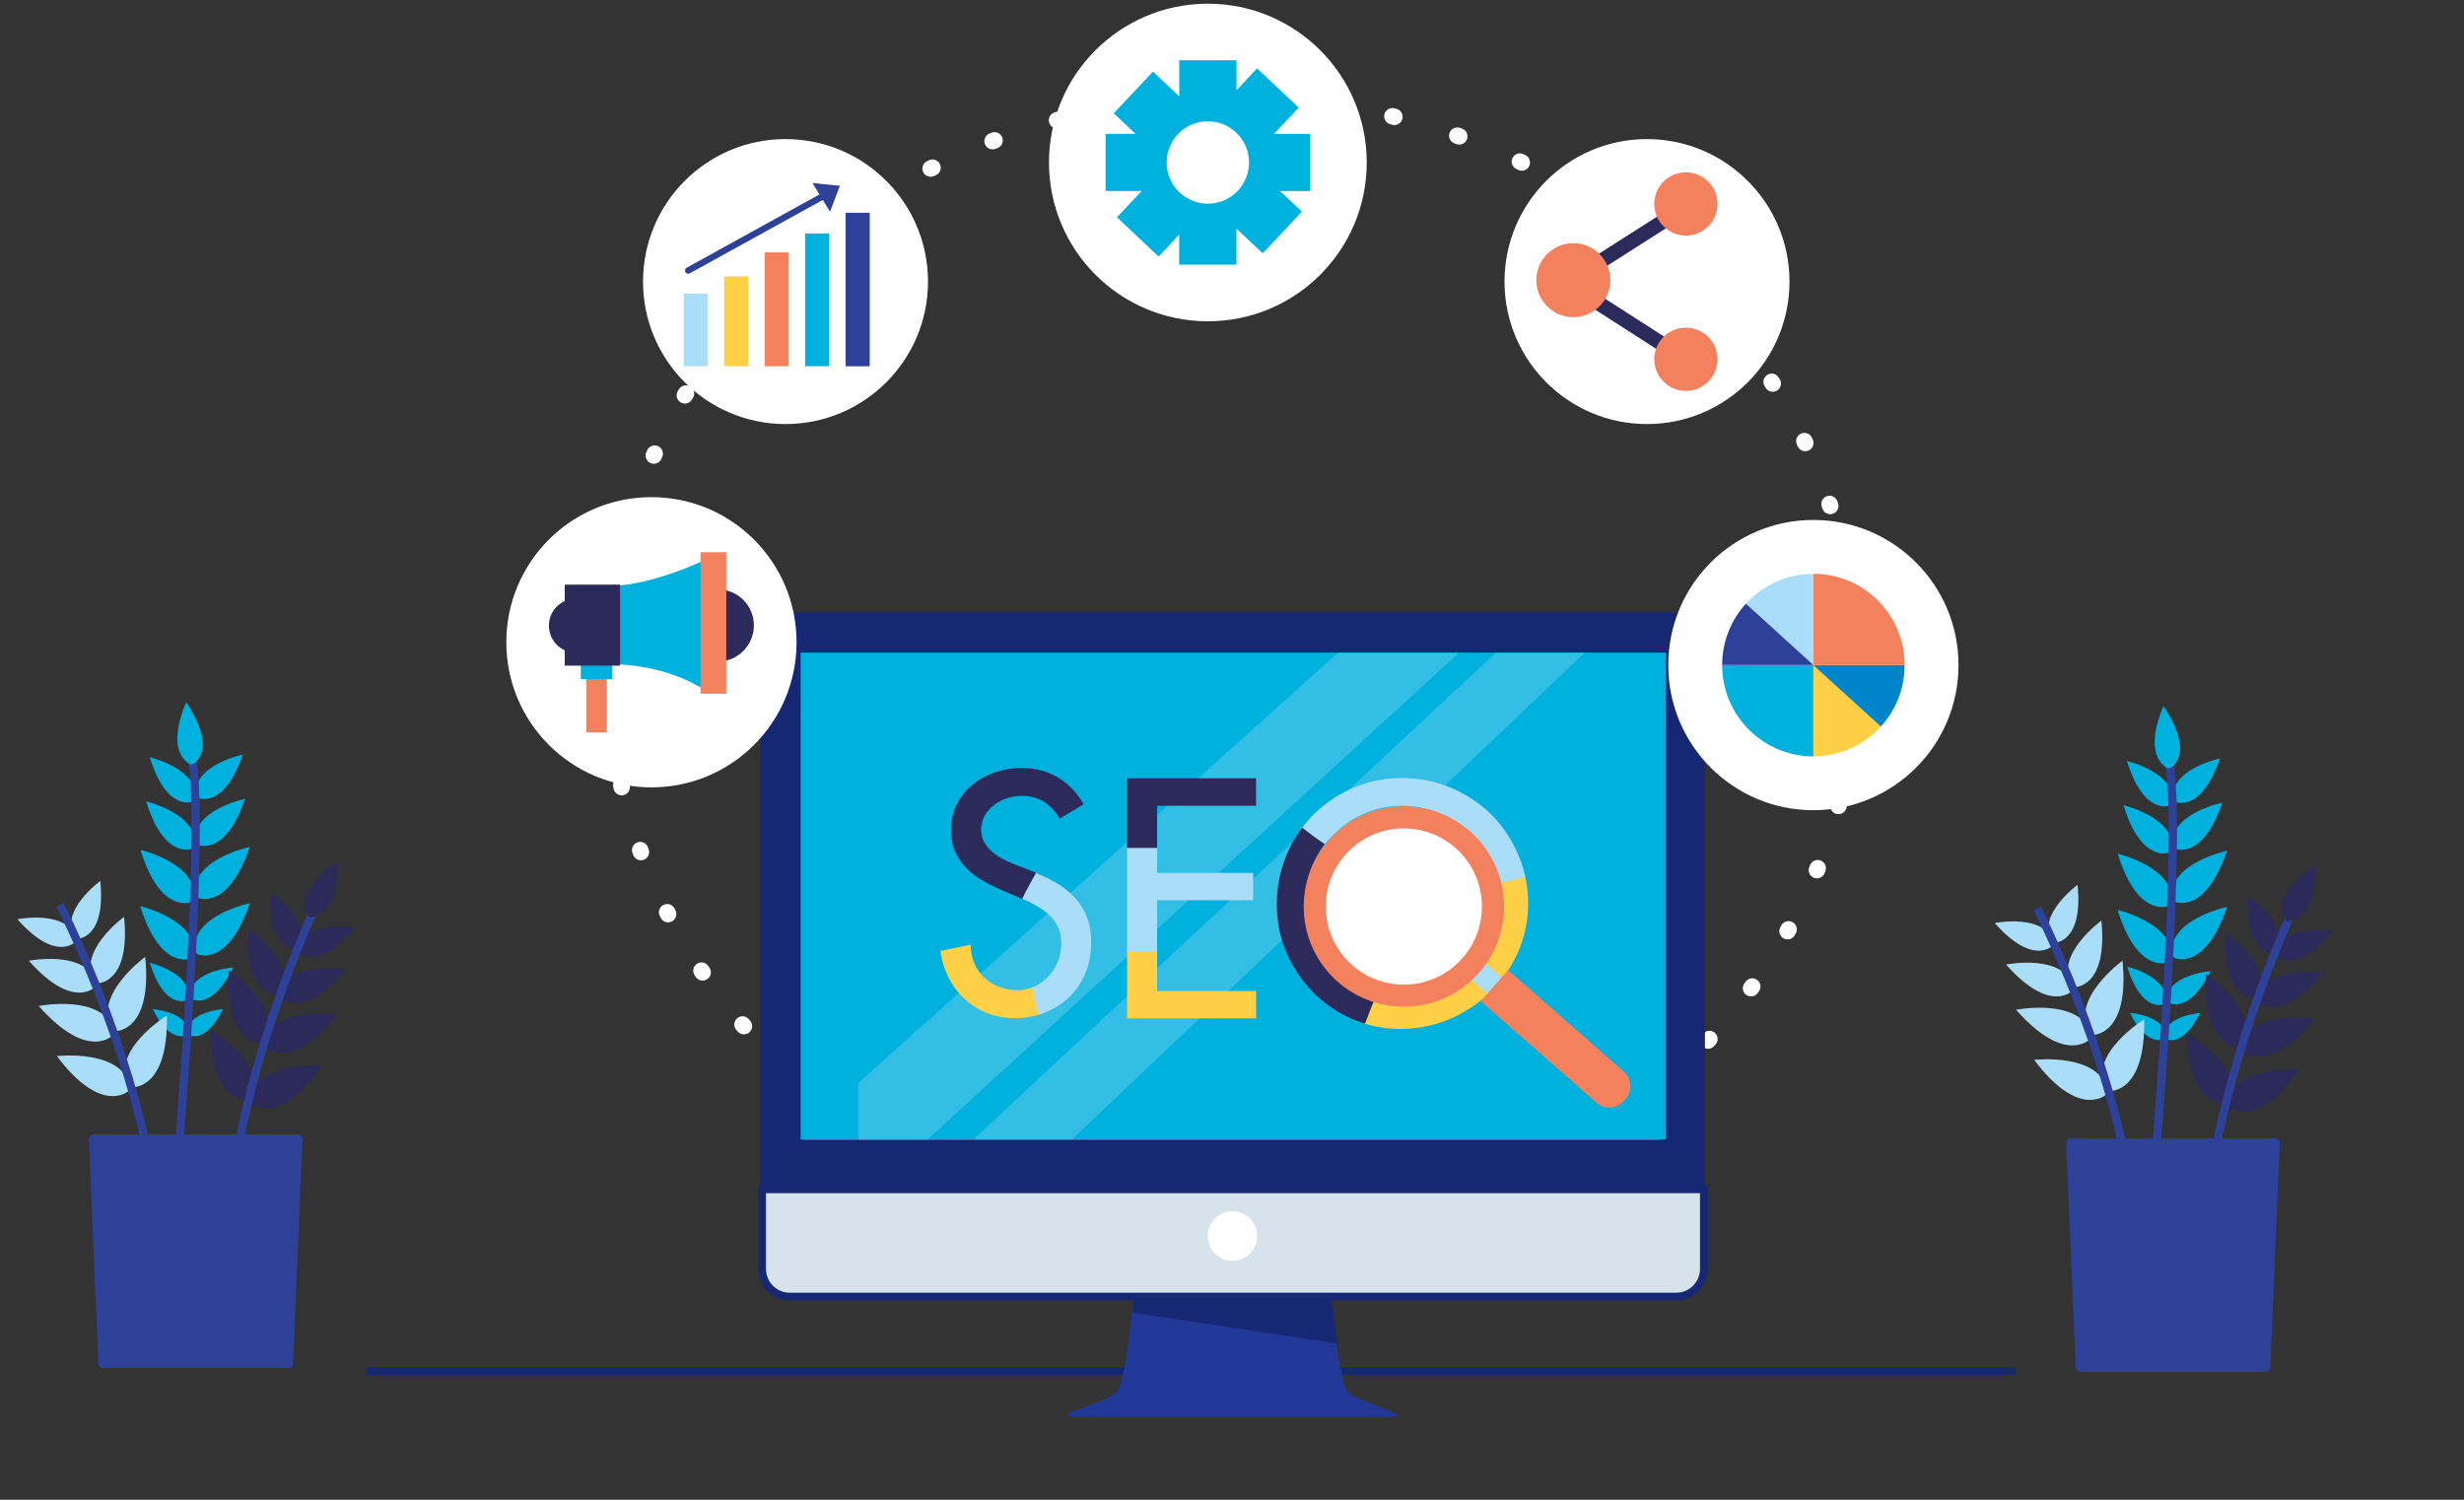 <?xml version="1.0" encoding="utf-8"?>
<!-- Generator: Adobe Illustrator 24.3.0, SVG Export Plug-In . SVG Version: 6.00 Build 0)  -->
<svg version="1.1" id="Layer_1" xmlns="http://www.w3.org/2000/svg" xmlns:xlink="http://www.w3.org/1999/xlink" x="0px" y="0px"
	 viewBox="0 0 299 182" style="enable-background:new 0 0 299 182;" xml:space="preserve">
<rect x="0" y="0" width="299" height="182" fill="#333333" stroke="none"/>
<style type="text/css">
	.st0{display:none;}
	.st1{display:inline;fill:#FFE6B1;}
	.st2{fill:#D6E3EB;stroke:#162873;stroke-width:0.936;stroke-miterlimit:10;}
	.st3{fill:none;stroke:#FFFFFF;stroke-width:2;stroke-linecap:round;stroke-linejoin:round;stroke-dasharray:0.249,7.976;}
	.st4{fill:#162873;}
	.st5{fill:#FFFFFF;}
	.st6{fill:#213899;}
	.st7{fill:#E7F4FF;}
	.st8{fill:#00B0DD;}
	.st9{opacity:0.3;}
	.st10{fill:#AADEF8;}
	.st11{fill:#FFD045;}
	.st12{fill:#2C295B;}
	.st13{fill:#F4815E;}
	.st14{fill:#2D4199;}
	.st15{fill:none;stroke:#2D4199;stroke-miterlimit:10;}
	.st16{fill:#0085CA;}
</style>
<g id="Group_5" transform="translate(0.166, 11.022)" class="st0">
	<path id="Path_6" class="st1" d="M61.01,59.74l-0.34,0.16l-0.62,0.3c-0.41,0.2-0.77,0.4-1.15,0.6c-0.74,0.41-1.45,0.83-2.14,1.27
		c-1.36,0.86-2.68,1.79-3.94,2.79c-2.49,1.95-4.8,4.11-6.91,6.47c-2.09,2.33-3.99,4.82-5.68,7.44c-1.67,2.61-3.15,5.33-4.43,8.14
		c-1.26,2.79-2.35,5.65-3.24,8.58c-0.41,1.46-0.87,2.91-1.19,4.39l-0.52,2.2l-0.43,2.21c-0.67,3.61-1.12,7.27-1.35,10.93v-13.86
		c0.64-3.42,1.55-6.79,2.71-10.07c1.98-5.91,4.9-12.75,8.13-20.16c2.66-6.05,4.92-11.38,7.03-15.7c2.1-4.32,4.18-7.5,5.89-9.2
		c-1.69,1.69-4.86,3.87-8.28,7.53c-4.15,4.4-7.52,9.48-9.97,15.01c-2.86,6.55-4.72,13.5-5.51,20.61V59.49
		c0.66-2.09,1.57-4.09,2.71-5.96c1.97-3.39,4.69-7.14,7.43-11.46c1.94-3.13,3.65-6.4,5.11-9.79c0.88-2.2,1.93-4.33,3.13-6.38
		c-0.85,1.27-2.99,2.58-5.44,4.6c-3.02,2.38-5.63,5.23-7.73,8.45c-2.59,4.08-4.36,8.63-5.21,13.38V40.9
		c0.8-5.28,2.5-13.23,2.5-22.44c0-9.86-2.92-17.22-2.92-20.71c0,3.48-2.92,10.85-2.92,20.71c0,9.21,1.7,17.16,2.5,22.44v12.47
		c-0.88-7.79-2.89-15.4-5.98-22.6c-2.64-5.98-6.19-11.52-10.53-16.41c-2.73-2.99-5.68-5.77-8.83-8.32c1.98,1.73,4.16,5.26,6.41,9.95
		c2.27,4.7,4.7,10.53,7.61,17.12c3.49,8.09,6.55,15.56,8.61,22.01c1.2,3.61,2.11,7.3,2.73,11.05v19.25c-0.25-2.39-0.59-4.75-1-7.1
		c-0.93-5.22-2.22-10.38-3.85-15.42c-1.62-5.02-3.53-9.95-5.73-14.74c-1.1-2.41-2.31-4.78-3.59-7.15c-1.35-2.47-2.86-4.85-4.5-7.13
		c1.79,2.49,2.55,5.57,2.13,8.61c-0.17,1.4-0.47,2.78-0.89,4.12c-0.42,1.33-0.91,2.59-1.39,3.76c-0.65,1.27-0.65,2.77-0.02,4.04
		c0.64,1.09,1.5,2.04,2.52,2.8c1.95,1.69,4.02,3.29,2.58,5.63c-1.4,2.32-3.11,4.5-2.98,7.03c0.11,1.56,0.72,3.04,1.73,4.23
		c1.69,2.13,3.61,4.07,5.73,5.78c1.64,1.42,3.12,3,4.44,4.72c1.14,1.5,2.16,3.08,3.08,4.72c0.79,1.46,1.32,2.74,1.7,3.65l0.05,0.11
		v22.01c-0.08-0.49-2.5-14.37-10.75-22.04c-7.75-7.21-14.97-9.5-16.87-10.56C2.53,83.55,13.44,97.02,17,101.66
		c5.5,7.16,11.24,16.12,11.24,26.04v0.01v30.03h0.83V119.8c0.14-0.87,0.37-1.72,0.68-2.54c0.57-1.44,1.34-2.79,2.28-4.02
		c0.93-1.18,1.96-2.27,3.07-3.26c1.12-0.97,2.25-1.82,3.32-2.6c1.29-0.8,2.17-2.12,2.42-3.62c0.13-1.36,0.05-2.72-0.26-4.05
		c-0.12-0.69-0.24-1.37-0.33-2.04c-0.07-0.62-0.07-1.25,0-1.87c0.08-1.21,0.89-2.24,2.04-2.62c2.65-0.99,5.39-1.55,7.09-3.53
		c0.47-0.53,0.85-1.13,1.13-1.79c0.36-0.81,0.62-1.66,0.79-2.54c0.41-2.02,0.62-4.66,0.95-8.45c0.47-4.42,2.04-8.66,4.55-12.33
		c2.13-3.14,4.33-4.88,4.7-5.02L61.01,59.74z"/>
	<path id="Path_7" class="st1" d="M251.12,80.72l0.27,0.12l0.49,0.23c0.32,0.16,0.61,0.32,0.91,0.48c0.58,0.32,1.14,0.65,1.68,0.99
		c1.07,0.68,2.1,1.41,3.1,2.19c1.96,1.53,3.78,3.23,5.43,5.09c1.64,1.83,3.13,3.79,4.46,5.85c1.31,2.05,2.47,4.19,3.48,6.4
		c0.99,2.19,1.84,4.44,2.55,6.74c0.32,1.15,0.68,2.29,0.93,3.45l0.41,1.73l0.33,1.74c0.52,2.84,0.88,5.71,1.06,8.59v-10.89
		c-0.5-2.69-1.22-5.33-2.13-7.91c-1.55-4.65-3.85-10.03-6.39-15.84c-2.09-4.76-3.87-8.94-5.52-12.34c-1.17-2.63-2.72-5.07-4.63-7.23
		c1.32,1.32,3.82,3.04,6.51,5.92c3.26,3.46,5.91,7.45,7.83,11.79c2.25,5.15,3.71,10.61,4.33,16.2V80.52
		c-0.52-1.64-1.23-3.21-2.13-4.68c-1.55-2.66-3.69-5.62-5.84-9.01c-1.52-2.46-2.87-5.03-4.01-7.69c-0.69-1.73-1.52-3.41-2.46-5.01
		c0.67,0.99,2.35,2.02,4.27,3.62c2.37,1.87,4.42,4.11,6.07,6.64c2.04,3.21,3.43,6.78,4.09,10.52v-9c-0.63-4.15-1.97-10.4-1.97-17.63
		c0-7.75,2.29-13.54,2.29-16.27c0,2.74,2.29,8.53,2.29,16.27c0,7.23-1.33,13.49-1.97,17.64v9.8c0.69-6.12,2.27-12.1,4.7-17.76
		c2.07-4.7,4.87-9.06,8.28-12.9c2.15-2.35,4.46-4.54,6.94-6.54c-1.55,1.36-3.26,4.13-5.03,7.82c-1.78,3.69-3.7,8.28-5.98,13.46
		c-2.74,6.36-5.14,12.23-6.76,17.3c-0.94,2.83-1.66,5.74-2.14,8.68v15.13c0.2-1.88,0.46-3.74,0.79-5.58
		c0.73-4.11,1.74-8.16,3.03-12.12c1.27-3.95,2.77-7.81,4.5-11.58c0.86-1.89,1.81-3.76,2.82-5.62c1.06-1.94,2.25-3.81,3.54-5.6
		c-1.41,1.96-2.01,4.38-1.67,6.77c0.13,1.1,0.37,2.18,0.7,3.24c0.33,1.04,0.72,2.03,1.09,2.95c0.51,1,0.51,2.17,0.01,3.17
		c-0.51,0.86-1.18,1.61-1.98,2.2c-1.53,1.33-3.16,2.58-2.03,4.42c1.1,1.82,2.45,3.54,2.34,5.52c-0.09,1.22-0.57,2.39-1.36,3.32
		c-1.33,1.68-2.84,3.2-4.5,4.54c-1.29,1.12-2.46,2.36-3.49,3.71c-0.89,1.18-1.7,2.42-2.42,3.71c-0.62,1.15-1.04,2.16-1.34,2.87
		c-0.01,0.03-0.02,0.06-0.04,0.09v17.3c0.06-0.39,1.97-11.29,8.45-17.33c6.09-5.67,11.77-7.47,13.26-8.3
		c-1.5,0.83-10.08,11.42-12.88,15.06c-4.32,5.62-8.83,12.67-8.83,20.46v0.01v23.6h-0.65v-29.81c-0.11-0.68-0.29-1.35-0.53-2
		c-0.45-1.13-1.05-2.19-1.79-3.16c-0.73-0.92-1.54-1.78-2.42-2.57c-0.88-0.76-1.77-1.43-2.61-2.04c-1.01-0.63-1.71-1.67-1.9-2.85
		c-0.11-1.07-0.04-2.14,0.21-3.19c0.09-0.54,0.19-1.08,0.26-1.6c0.06-0.49,0.06-0.98,0-1.47c-0.06-0.95-0.7-1.76-1.6-2.06
		c-2.08-0.78-4.23-1.22-5.57-2.77c-0.37-0.41-0.67-0.89-0.88-1.4c-0.28-0.64-0.49-1.31-0.62-1.99c-0.32-1.59-0.49-3.67-0.74-6.64
		c-0.37-3.48-1.6-6.81-3.58-9.69c-0.96-1.54-2.22-2.88-3.7-3.94L251.12,80.72z"/>
</g>
<line class="st2" x1="44.43" y1="166.36" x2="244.57" y2="166.36"/>
<g>
	<ellipse class="st3" cx="149.55" cy="81.29" rx="75.71" ry="69.5"/>
</g>
<g>
	<g>
		<g>
			<g>
				<g>
					<path class="st4" d="M206.89,144.2V77.45c0-1.73-1.41-3.14-3.14-3.14H95.36c-1.73,0-3.14,1.41-3.14,3.14v66.75H206.89z"/>
				</g>
				<path class="st2" d="M92.48,144.33v9.65c0,1.86,1.5,3.36,3.34,3.36h107.6c1.85,0,3.34-1.51,3.34-3.36v-9.65H92.48z"/>
				<circle class="st5" cx="149.55" cy="150" r="3"/>
				<g>
					<path class="st6" d="M169.38,171.57c0,0-0.83-0.41-1.79-0.77c-1.02-0.38-2.25-0.87-2.98-1.21c-1.27-0.61-1.38-1.01-1.85-3.09
						c-0.52-2.27-1-7.06-1.2-9.15h-24.01c-0.2,2.09-0.68,6.88-1.2,9.15c-0.48,2.08-0.58,2.48-1.85,3.09
						c-0.72,0.34-1.93,0.82-2.94,1.2l0,0c-0.97,0.37-1.77,0.65-1.77,0.65s-0.77,0.43,0.47,0.49h38.61
						C170.02,171.94,169.38,171.57,169.38,171.57z"/>
				</g>
				<g>
					<path class="st4" d="M162.3,163.04c-0.11-0.99-0.68-5.05-0.74-5.69h-24.01c-0.06,0.64,0,0.95-0.11,1.95L162.3,163.04z"/>
				</g>
				<rect x="97.54" y="79.7" class="st7" width="104.02" height="58.58"/>
			</g>
		</g>
	</g>
</g>
<g>
	<g>
		<g>
			<g>
				<rect x="97.15" y="79.2" class="st8" width="105.01" height="59.09"/>
			</g>
		</g>
		<g class="st9">
			<polygon class="st10" points="192.32,79.2 181.52,79.2 118.11,138.28 130.07,138.28 			"/>
			<path class="st10" d="M177.06,79.2h-14.69c0,0-58.17,52.22-58.22,52.22v6.87h8.4L177.06,79.2z"/>
		</g>
	</g>
	<g>
		<g>
			<path class="st11" d="M181.49,106.93c0.09,0.38,0.17,0.76,0.22,1.15c0.21,1.54,0.12,3.04-0.25,4.5c-0.37,1.46-1,2.8-1.9,4.05
				c-0.89,1.24-2.01,2.27-3.36,3.08s-2.78,1.32-4.29,1.52c-1.51,0.2-3,0.13-4.46-0.23c-0.4-0.1-0.79-0.22-1.17-0.36
				c-0.4,1.06-0.94,2.06-1.33,3.13c-0.03,0.07-0.05,0.14-0.07,0.21c0.52,0.19,1.04,0.35,1.58,0.48c1.88,0.45,3.81,0.53,5.8,0.23
				c1.99-0.29,3.89-0.98,5.7-2.07c1.81-1.09,3.31-2.44,4.5-4.06s2.03-3.36,2.51-5.23c0.48-1.87,0.59-3.8,0.32-5.8
				c-0.07-0.51-0.17-1-0.29-1.5C183.83,106.31,182.64,106.54,181.49,106.93z"/>
			<path class="st10" d="M179.14,97.31c-1.64-1.16-3.41-1.98-5.3-2.45c-1.89-0.47-3.84-0.57-5.84-0.3c-2,0.27-3.89,0.94-5.68,2.02
				c-1.79,1.07-3.27,2.43-4.45,4.07c-0.02,0.02-0.03,0.05-0.05,0.07l2.8,1.88c0.84-1.05,2.19-2.36,3.45-3.11
				c1.46-0.88,2.96-1.41,4.51-1.61c1.55-0.2,3.04-0.1,4.48,0.29c1.43,0.39,2.76,1.05,3.98,1.98c1.22,0.93,2.24,2.08,3.07,3.45
				c0.55,0.91,1.19,2.73,1.47,3.69l3.52-0.87c-0.35-1.61-0.97-3.17-1.88-4.69C182.15,99.95,180.79,98.48,179.14,97.31z"/>
			<path class="st12" d="M165.65,124.22c0.41-1.14,0.85-2.26,1.34-3.36c-1.28-0.37-2.49-0.96-3.62-1.77
				c-1.27-0.91-2.33-2.08-3.19-3.51c-0.82-1.37-1.36-2.81-1.61-4.33c-0.25-1.52-0.21-3,0.12-4.45c0.33-1.45,0.95-2.81,1.85-4.09
				c0.07-0.1,0.14-0.19,0.21-0.28c-0.94-0.62-1.84-1.29-2.73-1.98c-0.05,0.06-0.1,0.13-0.15,0.19c-1.18,1.64-2,3.4-2.47,5.3
				c-0.47,1.89-0.58,3.83-0.33,5.83c0.25,2,0.92,3.89,1.99,5.68c1.11,1.85,2.49,3.37,4.13,4.55
				C162.59,123.01,164.07,123.75,165.65,124.22z"/>
		</g>
		<g>
			<polygon class="st11" points="140.41,115.14 136.77,115.14 136.77,123.58 152.42,123.58 152.42,120.26 140.41,120.26 			"/>
			<polygon class="st10" points="140.41,102.59 136.77,102.59 136.77,115.44 140.41,115.44 140.41,109.25 152.07,109.25 
				152.07,105.93 140.41,105.93 			"/>
			<polygon class="st12" points="136.77,94.45 136.77,102.9 140.41,102.9 140.41,97.78 152.42,97.78 152.42,94.45 			"/>
		</g>
		<g>
			<path class="st11" d="M125.58,119.69C125.58,119.69,125.57,119.69,125.58,119.69c-0.67,0.31-1.38,0.47-2.15,0.47
				c-0.77,0-1.51-0.14-2.2-0.41c-0.7-0.27-1.3-0.65-1.82-1.14c-0.52-0.49-0.91-1.08-1.2-1.76c-0.28-0.68-0.42-1.42-0.42-2.22
				l-3.67,0.77c0.15,1.16,0.49,2.24,1,3.25c0.51,1,1.17,1.87,1.95,2.59c0.79,0.72,1.69,1.29,2.72,1.7c1.03,0.41,2.14,0.62,3.32,0.62
				c1.26,0,2.43-0.21,3.53-0.62C126.43,121.8,125.95,120.76,125.58,119.69z"/>
			<path class="st12" d="M117.34,105.42c0.58,0.58,1.26,1.08,2.03,1.51c0.77,0.43,1.57,0.82,2.4,1.18l2.01,0.85
				c0.46,0.19,0.92,0.41,1.38,0.64c0.57-1.05,1.21-2.06,1.78-3.12c-0.55-0.27-1.13-0.53-1.73-0.77l-2.09-0.81
				c-0.46-0.18-0.93-0.39-1.41-0.64c-0.48-0.24-0.91-0.53-1.29-0.87c-0.39-0.33-0.71-0.72-0.97-1.16c-0.26-0.44-0.39-0.94-0.39-1.51
				c0-0.64,0.14-1.22,0.42-1.72c0.28-0.5,0.66-0.93,1.12-1.29c0.46-0.36,0.99-0.64,1.56-0.83c0.58-0.19,1.17-0.29,1.76-0.29
				c1.11,0,2.03,0.23,2.76,0.7c0.73,0.46,1.37,1.15,1.91,2.05l2.9-1.74c-0.8-1.42-1.84-2.5-3.13-3.26
				c-1.29-0.76-2.74-1.14-4.37-1.14c-1.11,0-2.18,0.17-3.21,0.52c-1.03,0.35-1.94,0.84-2.74,1.49c-0.8,0.64-1.44,1.43-1.91,2.36
				c-0.48,0.93-0.71,1.98-0.71,3.17c0,1,0.17,1.89,0.52,2.67C116.3,104.16,116.76,104.84,117.34,105.42z"/>
			<path class="st10" d="M131.89,111.29c-0.36-0.91-0.86-1.72-1.51-2.41c-0.64-0.7-1.41-1.29-2.3-1.8c-0.74-0.42-1.52-0.8-2.36-1.15
				c-0.58,1.04-1.17,2.08-1.68,3.15c0.52,0.23,1.05,0.47,1.56,0.75c0.6,0.32,1.15,0.7,1.62,1.12c0.48,0.42,0.86,0.93,1.14,1.51
				c0.28,0.58,0.42,1.26,0.42,2.03c0,0.77-0.13,1.5-0.41,2.18c-0.27,0.68-0.64,1.28-1.12,1.8c-0.48,0.52-1.04,0.93-1.7,1.24
				c-0.08,0.04-0.16,0.06-0.24,0.1c0.18,1.12,0.43,2.24,0.73,3.34c0.24-0.07,0.49-0.16,0.72-0.25c1.13-0.45,2.12-1.08,2.96-1.87
				c0.84-0.8,1.49-1.76,1.97-2.88c0.48-1.12,0.71-2.34,0.71-3.65C132.43,113.26,132.25,112.2,131.89,111.29z"/>
		</g>
	</g>
	<g>
		
			<rect x="180.03" y="115.52" transform="matrix(0.659 -0.752 0.752 0.659 -28.147 177.09)" class="st10" width="2.63" height="8.16"/>
		<path class="st13" d="M182.52,110.01c0,6.72-5.44,12.16-12.16,12.16c-6.72,0-12.16-5.44-12.16-12.16
			c0-6.71,5.44-12.16,12.16-12.16C177.07,97.86,182.52,103.3,182.52,110.01z"/>
		<path class="st13" d="M179.69,121.5l14.06,12.33c0.98,0.86,2.46,0.76,3.31-0.22l0.22-0.25c0.86-0.98,0.76-2.46-0.22-3.31
			L183,117.71L179.69,121.5z"/>
		<path class="st5" d="M179.83,110.01c0,5.23-4.24,9.48-9.48,9.48c-5.23,0-9.47-4.24-9.47-9.48c0-5.23,4.24-9.48,9.47-9.48
			C175.59,100.54,179.83,104.78,179.83,110.01z"/>
	</g>
</g>
<g>
	<path class="st14" d="M35.56,165.45c0,0.32-0.26,0.57-0.57,0.57H12.5c-0.32,0-0.57-0.26-0.57-0.57l-1.15-27.21
		c0-0.32,0.26-0.57,0.57-0.57h24.78c0.32,0,0.57,0.26,0.57,0.57L35.56,165.45z"/>
	<path class="st10" d="M9.14,114.29c0,0-2.34,2.57-7.03-2.74c0,0,6.11-1.21,7.17,2.38L9.14,114.29z"/>
	<path class="st10" d="M9.4,113.92c0,0,3.48,0.04,2.77-7.01c0,0-5.04,3.66-3.13,6.87L9.4,113.92z"/>
	<path class="st8" d="M23.44,97.28c0,0-3.19,1.38-5.27-5.39c0,0,6.06,1.42,5.55,5.13L23.44,97.28z"/>
	<path class="st8" d="M24.03,96.83c0,0,3.15,1.47,5.42-5.25c0,0-6.1,1.25-5.68,4.97L24.03,96.83z"/>
	<path class="st8" d="M23.35,102.99c0,0-3.39,1.47-5.61-5.73c0,0,6.45,1.51,5.9,5.45L23.35,102.99z"/>
	<path class="st8" d="M23.98,102.52c0,0,3.35,1.56,5.76-5.58c0,0-6.48,1.33-6.04,5.29L23.98,102.52z"/>
	<path class="st8" d="M23.24,109.47c0,0-3.75,1.63-6.2-6.34c0,0,7.13,1.67,6.52,6.03L23.24,109.47z"/>
	<path class="st8" d="M23.94,108.95c0,0,3.7,1.73,6.37-6.17c0,0-7.17,1.48-6.68,5.85L23.94,108.95z"/>
	<path class="st8" d="M23.24,116.31c0,0-3.76,1.63-6.22-6.35c0,0,7.14,1.67,6.54,6.04L23.24,116.31z"/>
	<path class="st8" d="M23.94,115.79c0,0,3.71,1.73,6.38-6.19c0,0-7.19,1.48-6.7,5.86L23.94,115.79z"/>
	<path class="st8" d="M22.65,121.41c0,0-2.7,1.17-4.47-4.57c0,0,5.13,1.2,4.7,4.34L22.65,121.41z"/>
	<path class="st8" d="M23.18,121.2c0,0,2.48,1.59,5.14-3.8c0,0-5.26,0.37-5.33,3.54L23.18,121.2z"/>
	<path class="st8" d="M22.84,125.58c0,0,2.04,1.3,4.22-3.12c0,0-4.32,0.3-4.38,2.9L22.84,125.58z"/>
	<path class="st8" d="M22.75,125.58c0,0-2.04,1.3-4.22-3.12c0,0,4.32,0.3,4.38,2.9L22.75,125.58z"/>
	<path class="st10" d="M11.58,119.74c0,0-2.68,2.96-8.08-3.15c0,0,7.02-1.39,8.23,2.74L11.58,119.74z"/>
	<path class="st10" d="M11.87,119.32c0,0,3.99,0.04,3.19-8.06c0,0-5.79,4.2-3.59,7.9L11.87,119.32z"/>
	<path class="st10" d="M13.73,125.6c0,0-3,3.31-9.03-3.52c0,0,7.84-1.55,9.21,3.06L13.73,125.6z"/>
	<path class="st10" d="M14.06,125.13c0,0,4.46,0.05,3.56-9.01c0,0-6.47,4.7-4.02,8.83L14.06,125.13z"/>
	<path class="st10" d="M15.62,132.38c0,0-3.25,3.06-8.72-4.22c0,0,7.94-0.92,8.93,3.78L15.62,132.38z"/>
	<path class="st10" d="M15.99,131.94c0,0,4.45,0.4,4.26-8.7c0,0-6.82,4.17-4.7,8.49L15.99,131.94z"/>
	<g>
		<path class="st12" d="M36.18,115.57c0,0,2.44,2.47,6.91-3.03c0,0-6.15-0.95-7.06,2.68L36.18,115.57z"/>
		<path class="st12" d="M35.91,115.21c0,0-3.47,0.18-3.06-6.89c0,0,5.19,3.44,3.41,6.74L35.91,115.21z"/>
		<path class="st12" d="M33.98,121.11c0,0,2.81,2.84,7.94-3.48c0,0-7.07-1.09-8.11,3.08L33.98,121.11z"/>
		<path class="st12" d="M33.67,120.7c0,0-3.99,0.21-3.52-7.92c0,0,5.96,3.95,3.92,7.74L33.67,120.7z"/>
		<path class="st12" d="M32.07,127.05c0,0,3.14,3.18,8.87-3.89c0,0-7.9-1.22-9.07,3.45L32.07,127.05z"/>
		<path class="st12" d="M31.72,126.6c0,0-4.46,0.24-3.94-8.85c0,0,6.66,4.42,4.38,8.65L31.72,126.6z"/>
		<path class="st12" d="M30.47,133.91c0,0,3.38,2.92,8.54-4.58c0,0-7.97-0.59-8.77,4.15L30.47,133.91z"/>
		<path class="st12" d="M30.08,133.49c0,0-4.43,0.59-4.62-8.51c0,0,6.99,3.88,5.06,8.28L30.08,133.49z"/>
		<path class="st15" d="M28.21,143.71c0,0,1.25-13.4,9.62-32.71"/>
		<path class="st12" d="M37.42,111.16c0,0-2.27-2.63,3.58-6.64c0,0,0.45,6.21-3.24,6.82L37.42,111.16z"/>
	</g>
	<path class="st15" d="M21.42,142.67c0,0,3.41-39.05,1.97-50.22"/>
	<path class="st8" d="M23.45,92.73c0,0,3.09-1.59-0.84-7.5c0,0-2.74,5.59,0.46,7.54L23.45,92.73z"/>
	<path class="st15" d="M18.29,142.07c0,0-1.81-13.34-10.99-32.28"/>
</g>
<g>
	<path class="st14" d="M275.49,165.91c0,0.32-0.26,0.57-0.57,0.57h-22.48c-0.32,0-0.57-0.26-0.57-0.57l-1.15-27.21
		c0-0.32,0.26-0.57,0.57-0.57h24.78c0.32,0,0.57,0.26,0.57,0.57L275.49,165.91z"/>
	<path class="st10" d="M249.08,114.75c0,0-2.34,2.57-7.03-2.74c0,0,6.11-1.21,7.17,2.38L249.08,114.75z"/>
	<path class="st10" d="M249.34,114.39c0,0,3.47,0.04,2.77-7.01c0,0-5.04,3.66-3.13,6.87L249.34,114.39z"/>
	<path class="st8" d="M263.37,97.74c0,0-3.19,1.38-5.27-5.39c0,0,6.06,1.42,5.55,5.13L263.37,97.74z"/>
	<path class="st8" d="M263.96,97.3c0,0,3.15,1.47,5.42-5.25c0,0-6.1,1.25-5.68,4.97L263.96,97.3z"/>
	<path class="st8" d="M263.29,103.45c0,0-3.39,1.47-5.61-5.73c0,0,6.45,1.51,5.9,5.45L263.29,103.45z"/>
	<path class="st8" d="M263.91,102.98c0,0,3.35,1.56,5.76-5.58c0,0-6.48,1.33-6.04,5.29L263.91,102.98z"/>
	<path class="st8" d="M263.18,109.94c0,0-3.75,1.63-6.2-6.34c0,0,7.13,1.67,6.52,6.03L263.18,109.94z"/>
	<path class="st8" d="M263.87,109.42c0,0,3.7,1.73,6.37-6.17c0,0-7.17,1.48-6.68,5.85L263.87,109.42z"/>
	<path class="st8" d="M263.18,116.77c0,0-3.76,1.63-6.22-6.35c0,0,7.14,1.67,6.54,6.04L263.18,116.77z"/>
	<path class="st8" d="M263.87,116.25c0,0,3.71,1.73,6.38-6.19c0,0-7.19,1.48-6.7,5.86L263.87,116.25z"/>
	<path class="st8" d="M262.59,121.87c0,0-2.7,1.17-4.47-4.57c0,0,5.13,1.2,4.7,4.34L262.59,121.87z"/>
	<path class="st8" d="M263.11,121.66c0,0,2.48,1.59,5.14-3.8c0,0-5.26,0.37-5.33,3.54L263.11,121.66z"/>
	<path class="st8" d="M262.77,126.04c0,0,2.04,1.3,4.22-3.12c0,0-4.32,0.3-4.38,2.9L262.77,126.04z"/>
	<path class="st8" d="M262.69,126.04c0,0-2.04,1.3-4.22-3.12c0,0,4.32,0.3,4.38,2.9L262.69,126.04z"/>
	<path class="st10" d="M251.51,120.2c0,0-2.68,2.96-8.08-3.15c0,0,7.02-1.39,8.23,2.74L251.51,120.2z"/>
	<path class="st10" d="M251.81,119.78c0,0,3.99,0.04,3.19-8.06c0,0-5.79,4.2-3.59,7.9L251.81,119.78z"/>
	<path class="st10" d="M253.67,126.06c0,0-3,3.31-9.03-3.52c0,0,7.84-1.55,9.21,3.06L253.67,126.06z"/>
	<path class="st10" d="M254,125.59c0,0,4.46,0.05,3.56-9.01c0,0-6.47,4.7-4.02,8.83L254,125.59z"/>
	<path class="st10" d="M255.56,132.84c0,0-3.25,3.06-8.72-4.22c0,0,7.94-0.92,8.93,3.78L255.56,132.84z"/>
	<path class="st10" d="M255.93,132.4c0,0,4.45,0.4,4.26-8.7c0,0-6.82,4.17-4.7,8.49L255.93,132.4z"/>
	<g>
		<path class="st12" d="M276.12,116.03c0,0,2.44,2.47,6.91-3.03c0,0-6.15-0.95-7.06,2.68L276.12,116.03z"/>
		<path class="st12" d="M275.85,115.67c0,0-3.47,0.18-3.06-6.89c0,0,5.19,3.44,3.41,6.74L275.85,115.67z"/>
		<path class="st12" d="M273.92,121.57c0,0,2.81,2.84,7.94-3.48c0,0-7.07-1.09-8.11,3.08L273.92,121.57z"/>
		<path class="st12" d="M273.6,121.16c0,0-3.99,0.21-3.52-7.92c0,0,5.96,3.95,3.92,7.74L273.6,121.16z"/>
		<path class="st12" d="M272.01,127.52c0,0,3.14,3.18,8.87-3.89c0,0-7.9-1.22-9.07,3.45L272.01,127.52z"/>
		<path class="st12" d="M271.66,127.06c0,0-4.46,0.24-3.94-8.85c0,0,6.66,4.42,4.38,8.65L271.66,127.06z"/>
		<path class="st12" d="M270.41,134.38c0,0,3.38,2.92,8.54-4.58c0,0-7.97-0.59-8.77,4.15L270.41,134.38z"/>
		<path class="st12" d="M270.02,133.95c0,0-4.43,0.59-4.62-8.51c0,0,6.99,3.88,5.06,8.28L270.02,133.95z"/>
		<path class="st15" d="M268.15,144.17c0,0,1.25-13.4,9.62-32.71"/>
		<path class="st12" d="M277.35,111.62c0,0-2.27-2.63,3.58-6.64c0,0,0.45,6.21-3.24,6.82L277.35,111.62z"/>
	</g>
	<path class="st15" d="M261.35,143.14c0,0,3.41-39.05,1.97-50.22"/>
	<path class="st8" d="M263.39,93.19c0,0,3.09-1.59-0.84-7.5c0,0-2.74,5.59,0.46,7.54L263.39,93.19z"/>
	<path class="st15" d="M258.23,142.53c0,0-1.81-13.34-10.99-32.28"/>
</g>
<g>
	<g>
		<path class="st5" d="M112.61,34.17c0,9.55-7.74,17.29-17.29,17.29s-17.29-7.74-17.29-17.29c0-9.55,7.74-17.29,17.29-17.29
			S112.61,24.63,112.61,34.17z"/>
		<g>
			<g>
				<rect x="102.61" y="25.82" class="st14" width="2.93" height="18.63"/>
				<rect x="87.88" y="33.55" class="st11" width="2.93" height="10.9"/>
				<rect x="97.7" y="28.33" class="st8" width="2.92" height="16.11"/>
				<rect x="92.79" y="30.63" class="st13" width="2.92" height="13.82"/>
				<rect x="82.97" y="35.63" class="st10" width="2.92" height="8.82"/>
			</g>
			<g>
				<g>
					<path class="st14" d="M83.51,33.22c-0.14,0-0.27-0.07-0.34-0.2c-0.1-0.19-0.04-0.43,0.15-0.53l17.55-9.68
						c0.19-0.1,0.43-0.03,0.53,0.15c0.11,0.19,0.04,0.43-0.15,0.53L83.7,33.17C83.64,33.2,83.58,33.22,83.51,33.22z"/>
				</g>
				<polygon class="st14" points="100.72,25.69 101.92,22.55 98.59,22.21 				"/>
			</g>
		</g>
	</g>
	<g>
		<path class="st5" d="M96.66,77.94c0,9.73-7.88,17.61-17.61,17.61s-17.61-7.88-17.61-17.61s7.88-17.61,17.61-17.61
			S96.66,68.21,96.66,77.94z"/>
		<g>
			<rect x="71.14" y="81.72" class="st13" width="2.5" height="7.15"/>
			<rect x="70.48" y="80.16" class="st8" width="3.82" height="2.26"/>
			<path class="st12" d="M87.25,71.53v8.75c2.35-0.08,4.23-2.01,4.23-4.38S89.61,71.6,87.25,71.53z"/>
			<path class="st12" d="M69.78,72.65v6.56c-1.76-0.06-3.17-1.5-3.17-3.28C66.6,74.15,68.01,72.71,69.78,72.65z"/>
			<path class="st8" d="M85.62,67.93c-7.38,3.35-11.22,3.13-11.22,3.13v9.55c0,0,6.09-0.14,11.22,3.19V67.93z"/>
			<rect x="68.53" y="70.95" class="st12" width="6.71" height="9.83"/>
			<rect x="85.01" y="67.01" class="st13" width="3.12" height="17.18"/>
		</g>
	</g>
	<g>
		<path class="st5" d="M237.66,80.71c0,9.73-7.88,17.61-17.61,17.61c-9.73,0-17.61-7.88-17.61-17.61c0-9.73,7.88-17.61,17.61-17.61
			C229.78,63.1,237.66,70.99,237.66,80.71z"/>
		<g>
			<path class="st10" d="M220.05,80.71c0,0.23-8.19-7.45-8.19-7.45c2.03-2.23,4.94-3.62,8.19-3.62V80.71z"/>
			<path class="st13" d="M231.13,80.71c0,0-4.96,0-11.07,0V69.63C226.17,69.63,231.13,74.59,231.13,80.71z"/>
			<path class="st8" d="M208.98,80.72c0,0,4.96,0,11.07,0v11.07C213.94,91.79,208.98,86.83,208.98,80.72z"/>
			<path class="st14" d="M220.05,80.71h-11.07c0-2.87,1.09-5.48,2.88-7.45L220.05,80.71z"/>
			<g>
				<path class="st11" d="M220.05,80.72c0-0.23,8.19,7.45,8.19,7.45c-2.03,2.23-4.94,3.62-8.19,3.62V80.72z"/>
				<path class="st16" d="M220.05,80.72h11.07c0,2.87-1.09,5.48-2.88,7.45L220.05,80.72z"/>
			</g>
		</g>
	</g>
	<g>
		<g>
			<path class="st5" d="M165.85,19.72c0,10.65-8.63,19.27-19.28,19.27c-10.65,0-19.28-8.63-19.28-19.27
				c0-10.65,8.63-19.27,19.28-19.27C157.22,0.45,165.85,9.08,165.85,19.72z"/>
		</g>
		<path class="st8" d="M158.98,16.25h-4.38l3-3.19l-5.06-4.76l-2.49,2.65V7.31h-6.95v4.38l-3.19-3l-4.76,5.06l2.65,2.49h-3.64v6.94
			h4.38l-3,3.19l5.06,4.76l2.49-2.65v3.64h6.95v-4.38l3.19,3l4.76-5.06l-2.65-2.49h3.64V16.25z M146.57,24.72c-2.76,0-5-2.24-5-5
			s2.24-5,5-5c2.76,0,5,2.24,5,5S149.33,24.72,146.57,24.72z"/>
	</g>
	<g>
		<g>
			<path class="st5" d="M217.15,34.17c0,9.55-7.74,17.29-17.29,17.29c-9.55,0-17.29-7.74-17.29-17.29c0-9.55,7.74-17.29,17.29-17.29
				C209.41,16.89,217.15,24.63,217.15,34.17z"/>
		</g>
		<g>
			<g>
				<g>
					<polygon class="st12" points="204.1,44.34 188.49,34.32 204.1,24.36 205.06,25.85 191.78,34.33 205.06,42.85 					"/>
				</g>
			</g>
			<path class="st13" d="M200.74,24.75c0,2.12,1.72,3.84,3.84,3.84c2.12,0,3.84-1.72,3.84-3.84s-1.72-3.84-3.84-3.84
				C202.46,20.91,200.74,22.63,200.74,24.75z"/>
			<path class="st13" d="M186.43,34c0,2.48,2.01,4.49,4.49,4.49c2.48,0,4.49-2.01,4.49-4.49c0-2.48-2.01-4.49-4.49-4.49
				C188.44,29.5,186.43,31.52,186.43,34z"/>
			<circle class="st13" cx="204.58" cy="43.6" r="3.84"/>
		</g>
	</g>
</g>
</svg>
